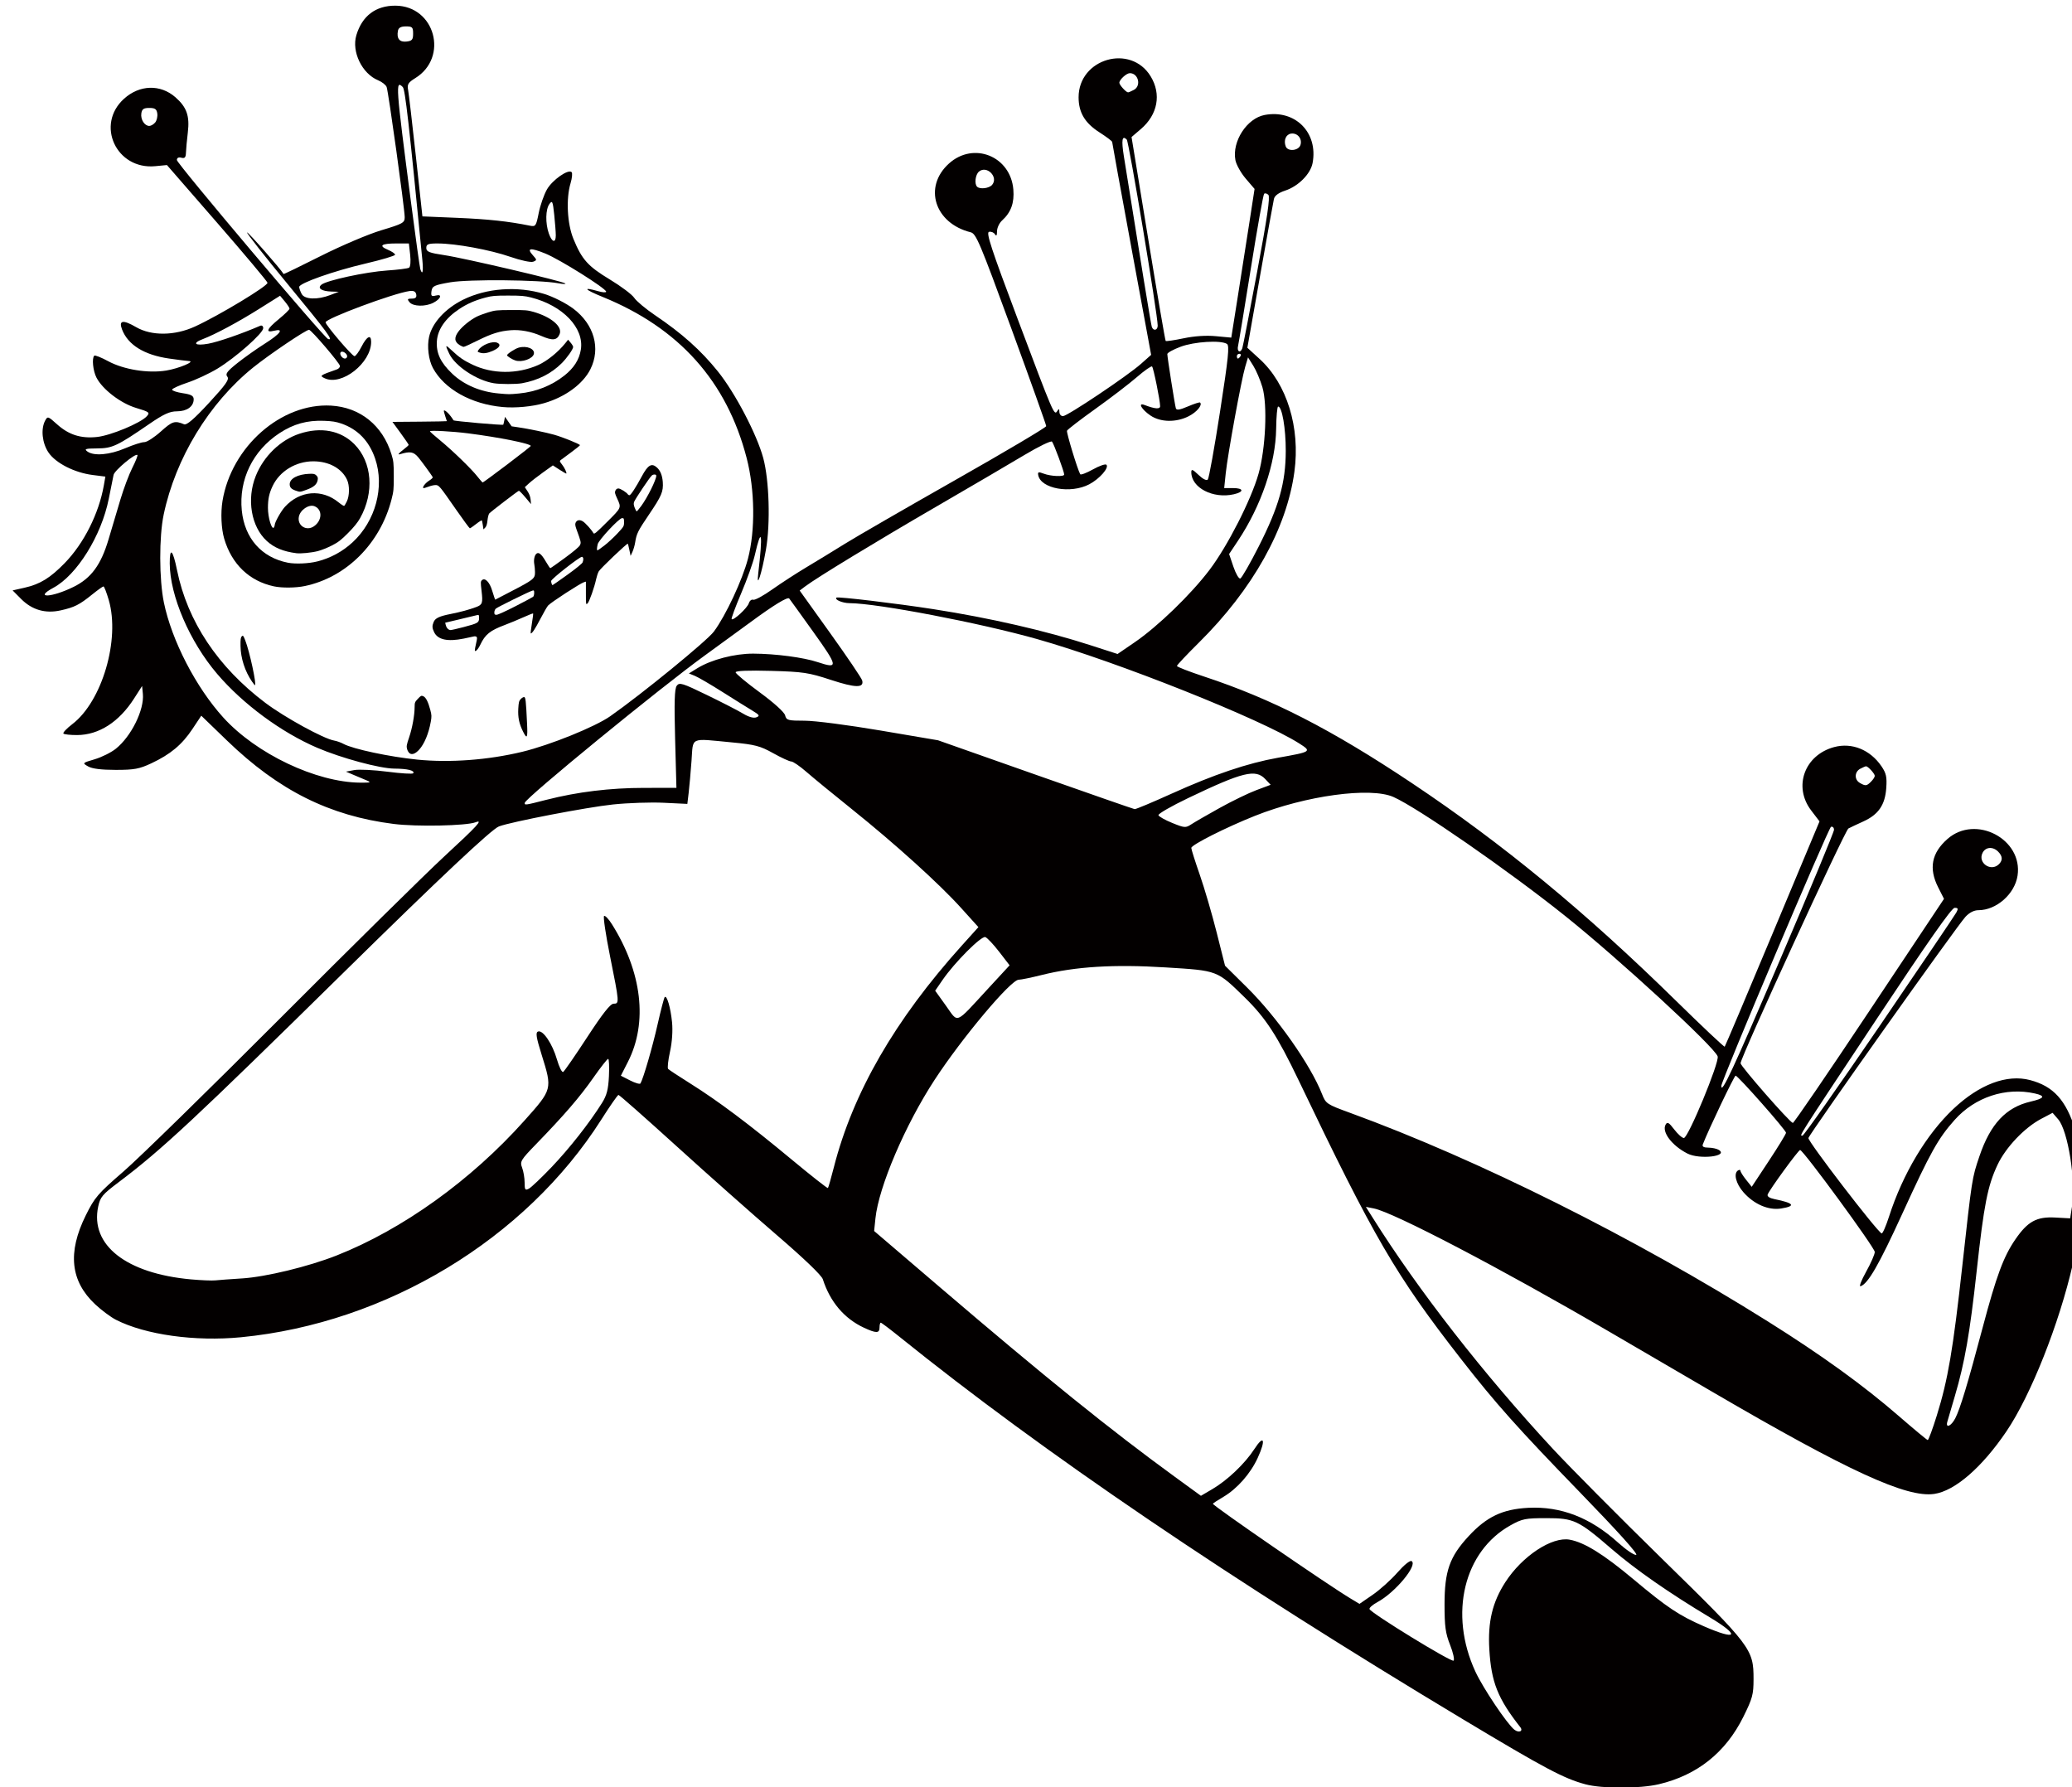 <?xml version="1.0" encoding="UTF-8" standalone="no"?>
<svg
   xmlns:dc="http://purl.org/dc/elements/1.1/"
   xmlns:cc="http://creativecommons.org/ns#"
   xmlns:rdf="http://www.w3.org/1999/02/22-rdf-syntax-ns#"
   xmlns:svg="http://www.w3.org/2000/svg"
   xmlns="http://www.w3.org/2000/svg"
   xmlns:sodipodi="http://sodipodi.sourceforge.net/DTD/sodipodi-0.dtd"
   xmlns:inkscape="http://www.inkscape.org/namespaces/inkscape"
   version="1.1"
   id="svg2"
   xml:space="preserve"
   width="1153.359"
   height="994.751"
   viewBox="0 0 1153.359 994.751"
   sodipodi:docname="Vengeance.svg"
   inkscape:version="1.0.1 (3bc2e813f5, 2020-09-07)"><defs
     id="defs6"><clipPath
       clipPathUnits="userSpaceOnUse"
       id="clipPath18"><path
         d="M 0,746.062 H 865.019 V 0 H 0 Z"
         id="path16" /></clipPath></defs><sodipodi:namedview
     pagecolor="#ffffff"
     bordercolor="#666666"
     borderopacity="1"
     objecttolerance="10"
     gridtolerance="10"
     guidetolerance="10"
     inkscape:pageopacity="0"
     inkscape:pageshadow="2"
     inkscape:window-width="1920"
     inkscape:window-height="1051"
     id="namedview4"
     showgrid="false"
     inkscape:zoom="0.74893139"
     inkscape:cx="534.28264"
     inkscape:cy="490.70325"
     inkscape:window-x="1699"
     inkscape:window-y="-9"
     inkscape:window-maximized="1"
     inkscape:current-layer="g10" /><g
     id="g10"
     inkscape:groupmode="layer"
     inkscape:label="voo-doo-doll-5403291"
     transform="matrix(1.333,0,0,-1.333,0,994.751)"><path
       style="fill:#030000;stroke:#fbffff;stroke-width:0;stroke-miterlimit:0"
       d="m 662.007,1.209 c -9.016,2.429 -16.933,6.631 -50.876,27.005 -97.347,58.432 -175.361,111.384 -235.576,159.896 -3.988,3.213 -7.48,5.841 -7.761,5.841 -0.281,0 -0.511,-0.901 -0.511,-2.003 0,-2.469 -1.361,-2.49 -6.509,-0.098 -8.221,3.82 -14.138,10.797 -17.179,20.258 -0.521,1.623 -7.902,8.7 -19.21,18.421 -10.1,8.683 -28.962,25.41 -41.918,37.172 -12.955,11.762 -23.844,21.373 -24.198,21.357 -0.354,-0.015 -3.568,-4.635 -7.143,-10.265 -31.704,-49.929 -89.81,-85.038 -150.474,-90.92 -19.228,-1.864 -39.904,1.02 -52.216,7.284 -2.144,1.091 -6.038,3.985 -8.655,6.433 -10.366,9.696 -11.646,21.66 -3.975,37.146 3.75,7.569 5.025,9.053 15.811,18.394 6.453,5.588 36.071,34.555 65.818,64.37 29.747,29.815 60.391,60.033 68.097,67.15 13.93,12.865 16.368,15.526 13.064,14.258 -3.871,-1.485 -24.58,-1.91 -34.188,-0.7 -26.818,3.376 -48.073,14.01 -69.629,34.835 l -10.73,10.366 -3.678,-5.541 c -4.354,-6.559 -9.206,-10.611 -17.187,-14.349 -5.01,-2.347 -7.13,-2.738 -14.857,-2.738 -6.011,0 -9.847,0.48 -11.516,1.44 -2.5,1.438 -2.495,1.443 2.769,3.004 2.9,0.86 6.856,2.833 8.791,4.384 6.452,5.171 11.927,16.268 11.291,22.888 l -0.319,3.324 -3.341,-5.225 c -6.282,-9.824 -14.705,-15.233 -23.781,-15.273 -2.8,-0.012 -5.376,0.264 -5.726,0.613 -0.349,0.349 1.312,2.122 3.692,3.939 12.439,9.498 20.031,35.318 15.235,51.815 -0.911,3.134 -1.906,5.699 -2.211,5.699 -0.305,0 -2.433,-1.518 -4.729,-3.373 -5.341,-4.315 -7.364,-5.337 -13.13,-6.629 -6.389,-1.432 -11.962,0.171 -16.52,4.75 l -3.565,3.582 5.1,1.157 c 6.361,1.443 10.609,4.055 16.621,10.218 8.023,8.225 14.301,20.686 16.376,32.499 l 0.641,3.649 -5.349,0.68 c -7.559,0.961 -15.388,4.947 -18.388,9.363 -2.662,3.918 -3.29,9.824 -1.415,13.326 1.023,1.912 1.225,1.852 4.876,-1.447 4.939,-4.463 9.975,-6.08 16.75,-5.381 5.683,0.587 18.244,5.808 20.82,8.654 1.403,1.551 1.048,1.829 -4.443,3.473 -6.448,1.931 -14.008,7.711 -16.572,12.668 -1.45,2.804 -1.983,8.1 -0.922,9.161 0.301,0.301 2.924,-0.741 5.831,-2.316 6.436,-3.486 16.635,-5.131 24.185,-3.903 5.277,0.859 12.444,3.865 9.495,3.982 -0.826,0.033 -4.564,0.503 -8.306,1.044 -10.385,1.502 -17.168,5.713 -19.617,12.179 -1.446,3.818 0.41,4.111 5.892,0.93 6.413,-3.722 16.096,-3.629 24.535,0.234 10,4.579 30.628,17.023 30.326,18.296 -0.156,0.656 -9.667,11.982 -21.137,25.17 l -20.854,23.977 -4.867,-0.468 c -16.28,-1.564 -25.043,17.325 -13.06,28.151 6.507,5.879 15.204,6.13 21.479,0.62 4.721,-4.145 6,-7.793 5.164,-14.731 -0.381,-3.164 -0.73,-6.933 -0.775,-8.374 -0.064,-2.039 -0.493,-2.513 -1.934,-2.136 -1.174,0.307 -1.852,-0.048 -1.852,-0.969 0,-1.477 61.363,-74.11 63.128,-74.722 2.414,-0.837 -0.193,2.71 -16.673,22.682 -9.688,11.741 -17.404,21.557 -17.148,21.813 0.335,0.335 13.975,-15.189 15.251,-17.356 0.075,-0.128 7.092,3.27 15.593,7.551 8.54,4.301 19.825,9.095 25.22,10.714 9.016,2.705 9.763,3.124 9.758,5.467 -0.008,3.492 -6.801,52.416 -7.547,54.361 -0.331,0.863 -1.931,2.12 -3.555,2.792 -6.733,2.789 -11.147,11.954 -9.08,18.853 2.416,8.064 8.137,12.368 16.356,12.305 16.466,-0.128 22.299,-21.567 8.233,-30.26 -2.913,-1.8 -3.423,-2.617 -3.001,-4.807 0.279,-1.451 1.742,-13.952 3.25,-27.78 l 2.743,-25.141 14.579,-0.61 c 12.853,-0.538 21.325,-1.45 30.212,-3.253 2.485,-0.504 2.671,-0.245 3.773,5.277 0.637,3.194 2.176,7.61 3.42,9.813 2.235,3.959 8.918,8.648 10.323,7.243 0.396,-0.396 0.198,-2.466 -0.441,-4.599 -1.95,-6.508 -1.414,-16.937 1.196,-23.281 3.555,-8.643 6.03,-11.398 15.238,-16.959 4.681,-2.828 9.248,-6.266 10.149,-7.641 0.901,-1.375 4.828,-4.653 8.728,-7.285 11.234,-7.582 19.09,-14.608 26.188,-23.42 7.201,-8.939 16.296,-26.306 18.968,-36.218 2.486,-9.22 3.021,-27.29 1.13,-38.141 -1.744,-10.007 -4.078,-17.197 -3.222,-9.928 1.984,16.855 1.387,19.939 -1.452,7.511 -0.692,-3.029 -3.246,-10.178 -5.675,-15.887 -2.429,-5.708 -4.224,-10.571 -3.989,-10.806 0.735,-0.735 6.55,4.652 7.186,6.658 0.333,1.049 1.149,1.699 1.814,1.444 0.665,-0.255 4.243,1.683 7.952,4.307 3.709,2.624 10.142,6.799 14.297,9.277 4.155,2.479 11.389,6.892 16.075,9.809 4.687,2.916 25.513,14.94 46.281,26.719 20.768,11.779 37.76,21.855 37.76,22.389 0,0.535 -6.534,18.825 -14.521,40.646 -13.205,36.078 -14.748,39.73 -17.024,40.297 -15.069,3.756 -19.876,18.947 -9.081,28.699 10.294,9.3 25.744,3.08 26.898,-10.83 0.463,-5.581 -0.988,-9.576 -4.695,-12.931 -1.158,-1.048 -2.112,-3.075 -2.121,-4.504 -0.011,-1.827 -0.27,-2.198 -0.871,-1.248 -0.471,0.743 -1.579,1.193 -2.462,1.001 -1.314,-0.285 0.849,-6.876 11.888,-36.218 15.103,-40.146 15.313,-40.635 16.588,-38.622 0.698,1.102 0.882,1.027 0.894,-0.365 0.008,-0.964 0.683,-1.752 1.498,-1.752 1.851,0 26.905,16.786 32.607,21.846 l 4.213,3.739 -8.136,44.148 c -4.475,24.281 -8.136,44.423 -8.136,44.759 0,0.336 -2.401,2.147 -5.336,4.025 -6.063,3.879 -8.684,8.293 -8.684,14.625 0,16.144 21.725,22.467 30.088,8.757 4.553,-7.463 2.97,-15.985 -4.09,-22.029 l -3.888,-3.328 6.934,-42.378 c 3.813,-23.308 7.108,-42.553 7.322,-42.766 0.214,-0.214 3.575,0.282 7.469,1.101 4.515,0.95 9.408,1.272 13.503,0.89 l 6.423,-0.6 2.601,16.403 c 1.43,9.021 3.617,22.992 4.86,31.045 l 2.259,14.642 -3.678,4.297 c -2.023,2.364 -3.969,5.845 -4.324,7.736 -1.464,7.801 4.795,17.457 12.217,18.85 12.723,2.387 22.408,-7.324 20.017,-20.069 -0.857,-4.566 -5.952,-9.697 -11.424,-11.503 -2.777,-0.916 -4.388,-2.105 -4.716,-3.477 -0.274,-1.147 -2.883,-15.602 -5.798,-32.123 l -5.3,-30.038 5.153,-4.709 c 11.379,-10.4 16.989,-28.608 14.49,-47.032 -3.227,-23.794 -17.389,-49.117 -39.954,-71.44 -5.008,-4.954 -9.106,-9.311 -9.106,-9.681 0,-0.37 5.07,-2.345 11.266,-4.388 28.443,-9.378 53.304,-22.124 86.874,-44.539 38.023,-25.389 72.469,-53.784 110.408,-91.015 10.891,-10.688 19.982,-19.25 20.201,-19.027 0.22,0.223 9.218,21.481 19.995,47.24 l 19.596,46.836 -3.484,4.564 c -7.577,9.926 -2.791,23.123 9.595,26.459 7.418,1.997 15.07,-1.117 19.783,-8.052 1.956,-2.878 2.298,-4.446 1.976,-9.055 -0.492,-7.047 -3.253,-11.072 -9.559,-13.939 -2.612,-1.188 -5.421,-2.512 -6.241,-2.942 -1.464,-0.768 -44.97,-95.457 -45.04,-98.027 -0.033,-1.212 20.304,-24.455 21.822,-24.941 0.371,-0.119 14.727,20.888 31.901,46.682 l 31.226,46.898 -2.435,4.81 c -4.005,7.911 -2.76,14.359 3.903,20.21 11.739,10.307 31.54,-0.062 29.252,-15.319 -1.148,-7.655 -8.827,-14.44 -16.344,-14.44 -1.821,0 -3.771,-0.993 -5.403,-2.754 -3.605,-3.887 -65.135,-90.557 -65.584,-92.382 -0.327,-1.327 28.708,-39.148 30.572,-39.823 0.405,-0.147 1.789,3.005 3.077,7.003 5.761,17.886 15.598,34.344 26.903,45.008 10.85,10.235 22.351,14.551 31.999,12.009 9.774,-2.576 15.013,-8.366 18.931,-20.923 2.451,-7.856 2.551,-9.078 2.125,-26.037 -0.369,-14.693 -0.924,-19.889 -3.187,-29.812 -5.706,-25.019 -17.573,-54.918 -27.762,-69.944 -10.207,-15.052 -21.457,-24.804 -30.094,-26.086 -11.539,-1.713 -35.99,9.523 -92.454,42.484 -11.016,6.43 -30.844,18.001 -44.063,25.712 -44.434,25.92 -89.235,49.353 -97.493,50.993 l -3.36,0.667 2.767,-4.402 c 19.185,-30.526 46.289,-65.308 75.225,-96.533 7.146,-7.711 27.728,-28.441 45.738,-46.066 37.248,-36.451 38.154,-37.643 38.154,-50.167 0,-6.426 -0.444,-8.074 -4.246,-15.746 -7.39,-14.914 -19.268,-24.392 -35.308,-28.172 -7.984,-1.882 -23.734,-1.891 -30.688,-0.018 z m -27.157,23.841 c -9.422,11.99 -12.119,18.768 -12.931,32.495 -0.678,11.465 1.286,19.697 6.694,28.065 7.053,10.912 19.477,19.103 26.89,17.728 6.178,-1.146 14.124,-6.087 26.654,-16.575 14.097,-11.799 18.957,-15.04 29.366,-19.585 13.955,-6.093 15.367,-4.002 2.504,3.708 -17.002,10.191 -31.054,19.971 -40.883,28.454 -14.082,12.154 -15.846,12.988 -27.464,12.992 -8.65,0.003 -9.994,-0.264 -14.809,-2.931 -19.61,-10.864 -25.93,-37.043 -14.766,-61.157 3.21,-6.933 13.257,-21.894 16.287,-24.253 1.872,-1.457 3.788,-0.633 2.458,1.059 z m -29.321,34.367 c -1.919,4.859 -2.311,7.72 -2.311,16.867 0,13.95 2.115,19.94 10.074,28.537 7.505,8.106 14.139,11.261 24.861,11.824 13.599,0.714 25.985,-4.079 37.521,-14.518 3.321,-3.006 6.728,-5.318 7.57,-5.139 0.977,0.208 -7.446,9.581 -23.273,25.898 -26.224,27.037 -35.45,37.38 -49.987,56.044 -27.149,34.855 -36.109,50.24 -67.716,116.278 -8.805,18.397 -13.78,26.047 -22.417,34.474 -11.774,11.488 -11.157,11.253 -33.138,12.619 -21.558,1.34 -37.632,0.354 -51.708,-3.171 -4.338,-1.087 -8.668,-1.976 -9.621,-1.976 -3.272,0 -23.638,-24.247 -35.095,-41.784 -12.31,-18.842 -23.362,-44.717 -24.72,-57.878 l -0.543,-5.26 27.417,-23.439 c 44.25,-37.829 71.312,-59.663 98.274,-79.29 l 10.771,-7.841 4.737,2.776 c 6.342,3.717 13.653,10.681 17.578,16.745 4.023,6.215 4.886,3.937 1.396,-3.685 -3.015,-6.586 -8.598,-12.918 -14.375,-16.304 -2.387,-1.399 -4.34,-2.683 -4.34,-2.854 0,-0.838 47.759,-33.709 57.397,-39.505 l 3.82,-2.297 5.504,3.791 c 3.027,2.085 7.669,6.259 10.316,9.277 2.817,3.211 5.282,5.196 5.944,4.787 2.67,-1.65 -6.893,-13.146 -14.219,-17.091 -2.025,-1.091 -3.539,-2.411 -3.365,-2.934 0.553,-1.658 34.205,-22.307 35.103,-21.539 0.472,0.404 -0.182,3.367 -1.453,6.586 z m 203.24,95.73 c 4.679,15.028 6.771,27.305 10.681,62.686 4.038,36.539 4.026,36.462 7.13,45.616 4.578,13.501 11.088,20.446 21.396,22.826 5.799,1.339 6.323,2.355 1.745,3.388 -12.114,2.733 -25.02,-1.526 -33.505,-11.057 -6.907,-7.759 -10.09,-13.462 -21.825,-39.114 -9.807,-21.436 -14.322,-29.284 -17.45,-30.327 -0.721,-0.24 0.32,2.478 2.312,6.041 1.992,3.563 3.623,7.289 3.623,8.281 0,1.78 -29.875,42.568 -31.178,42.568 -0.723,0 -12.74,-16.484 -13.543,-18.578 -0.304,-0.791 0.754,-1.51 2.842,-1.931 8.197,-1.653 9.084,-2.909 2.766,-3.919 -5.266,-0.842 -11.32,1.766 -15.714,6.771 -3.187,3.63 -4.243,7.915 -2.253,9.145 0.551,0.34 1.004,0.254 1.006,-0.191 0,-0.446 1.06,-2.129 2.35,-3.741 l 2.345,-2.931 7.163,10.846 c 3.94,5.965 7.163,11.241 7.163,11.724 0,1.102 -20.083,23.849 -21.056,23.849 -0.564,0 -11.371,-22.648 -13.688,-28.685 -0.363,-0.946 0.347,-1.362 2.34,-1.373 1.574,-0.008 3.524,-0.435 4.334,-0.947 4.225,-2.672 -8,-4.105 -13.074,-1.532 -6.517,3.305 -10.849,9.041 -9.137,12.1 0.712,1.272 1.355,0.91 3.593,-2.025 1.5,-1.966 3.31,-3.574 4.024,-3.574 1.809,0 14.9,31.6 14.115,34.073 -1.223,3.855 -41.197,40.666 -63.682,58.644 -23.885,19.097 -61.541,45.183 -71.734,49.691 -9.6,4.247 -36.602,0.563 -57.823,-7.888 -12.078,-4.81 -26.566,-12.117 -26.566,-13.399 0,-0.568 1.596,-5.618 3.547,-11.223 1.951,-5.604 5.12,-16.436 7.042,-24.071 l 3.496,-13.881 9.283,-9.185 c 12.419,-12.289 26.41,-32.186 31.22,-44.402 1.596,-4.054 1.932,-4.278 11.832,-7.892 53.27,-19.444 118.511,-52.02 174.337,-87.05 22.513,-14.127 39.88,-26.675 54.664,-39.5 6.334,-5.494 11.779,-10.014 12.1,-10.044 0.321,-0.03 2.022,4.565 3.779,10.21 z m 7.719,-1.127 c 2.044,3.953 5.213,14.45 11.451,37.93 5.744,21.622 8.696,29.577 13.651,36.791 5.149,7.496 8.882,9.541 16.646,9.115 l 6.23,-0.342 0.788,5.007 c 1.663,10.561 -1.69,31.616 -5.788,36.353 l -2.339,2.703 -4.748,-2.504 c -6.996,-3.689 -14.801,-11.91 -18.247,-19.221 -4.128,-8.756 -5.674,-16.638 -8.705,-44.369 -2.829,-25.884 -4.97,-38.148 -9.104,-52.168 -1.447,-4.906 -2.857,-9.708 -3.134,-10.672 -0.85,-2.957 1.583,-1.942 3.3,1.376 z m -715.398,58.412 c 9.924,0.627 27.724,4.944 39.421,9.56 27.646,10.911 56.212,31.42 78.483,56.346 11.708,13.105 11.695,13.055 7.198,27.463 -2.294,7.348 -2.599,9.307 -1.512,9.724 2.026,0.777 5.997,-5.095 7.898,-11.679 0.916,-3.174 2.086,-5.511 2.6,-5.194 0.514,0.318 5.034,6.858 10.044,14.534 6.416,9.829 9.671,13.956 11.008,13.956 2.457,0 2.431,0.354 -1.484,19.826 -1.805,8.977 -2.925,16.541 -2.489,16.811 0.436,0.269 1.874,-1.223 3.195,-3.317 12.669,-20.069 15.142,-41.171 6.753,-57.618 l -2.944,-5.771 3.885,-1.982 c 2.137,-1.09 4.075,-1.648 4.307,-1.239 1.251,2.209 4.998,15.13 7.147,24.646 1.352,5.986 2.693,11.118 2.979,11.405 0.901,0.901 2.436,-4.344 3.051,-10.429 0.363,-3.594 0.036,-8.363 -0.846,-12.361 -0.791,-3.58 -1.142,-6.822 -0.781,-7.204 0.361,-0.382 4.526,-3.122 9.256,-6.089 11.634,-7.298 24.544,-16.979 42.277,-31.703 8.154,-6.771 14.988,-12.147 15.187,-11.947 0.199,0.199 1.307,4.065 2.462,8.59 7.97,31.226 25.501,61.623 53.424,92.632 l 6.958,7.727 -7.206,7.981 c -9.147,10.13 -27.596,26.818 -45.593,41.241 -7.711,6.18 -16.265,13.195 -19.01,15.591 -2.744,2.395 -5.6,4.355 -6.347,4.355 -0.746,0 -4.143,1.558 -7.549,3.463 -5.42,3.031 -7.564,3.593 -17.187,4.506 -17.892,1.697 -16.159,2.488 -16.911,-7.718 -0.355,-4.819 -0.891,-10.833 -1.192,-13.363 l -0.547,-4.601 -9.852,0.474 c -5.419,0.261 -14.962,-0.06 -21.208,-0.714 -10.819,-1.132 -42.558,-7.242 -47.619,-9.165 -3.071,-1.167 -24.677,-21.485 -64.355,-60.517 -62.746,-61.724 -76.493,-74.539 -94.506,-88.096 -6.73,-5.065 -7.634,-6.146 -8.486,-10.14 -3.425,-16.058 11.726,-27.938 38.753,-30.386 4.199,-0.38 8.761,-0.568 10.138,-0.418 1.377,0.15 6.418,0.52 11.202,0.823 z m 129.228,46.458 c 7.429,7.776 15.806,18.432 21.053,26.783 2.005,3.19 2.649,5.683 2.913,11.268 0.186,3.945 0.038,7.171 -0.329,7.17 -0.367,-7.5e-4 -3.151,-3.547 -6.187,-7.879 -5.709,-8.147 -12.1,-15.56 -23.92,-27.742 -6.428,-6.625 -6.801,-7.254 -5.822,-9.829 0.575,-1.513 1.046,-4.315 1.046,-6.226 0,-3.034 0.228,-3.353 1.8,-2.512 0.99,0.53 5.241,4.565 9.446,8.966 z m 554.482,58.785 c 17.105,25.086 31.572,46.491 32.148,47.568 0.858,1.604 0.725,1.952 -0.741,1.93 -1.236,-0.018 -11.258,-14.314 -32.469,-46.316 -34.011,-51.313 -32.408,-48.793 -31.033,-48.793 0.546,0 14.989,20.525 32.094,45.611 z m -41.654,27.419 c 12.488,29.151 22.705,53.749 22.705,54.661 0,0.913 -0.563,1.473 -1.252,1.245 -1.052,-0.348 -45.764,-105.93 -45.802,-108.157 -0.066,-3.834 4.759,6.52 24.349,52.251 z m -330.569,-11.686 9.016,9.771 -4.33,5.612 c -2.381,3.087 -4.988,5.865 -5.792,6.173 -1.645,0.631 -12.821,-10.56 -17.863,-17.89 l -3.093,-4.495 4.51,-6.285 c 5.289,-7.371 3.527,-8.086 17.552,7.114 z m 422.172,52.017 c 1.632,1.632 1.51,3.354 -0.372,5.236 -2.17,2.17 -5.153,1.971 -6.438,-0.429 -2.252,-4.209 3.41,-8.206 6.81,-4.807 z M 509.327,408.891 c 5.145,2.859 12.037,6.202 15.316,7.429 l 5.962,2.23 -2.222,2.365 c -4.07,4.333 -9.384,3.03 -32.19,-7.889 -7.036,-3.369 -12.636,-6.594 -12.445,-7.166 0.191,-0.573 2.793,-2.035 5.782,-3.249 5.115,-2.078 5.583,-2.111 7.939,-0.563 1.377,0.905 6.713,3.985 11.857,6.844 z m -19.986,5.999 c 17.511,7.934 31.657,12.707 44.338,14.96 14.048,2.496 14.177,2.583 8.835,5.983 -16.044,10.211 -75.905,34.054 -109.203,43.497 -23.839,6.761 -66.779,14.996 -78.545,15.064 -2.969,0.017 -6.392,1.468 -5.479,2.322 0.528,0.494 25.095,-2.435 40.497,-4.829 23.595,-3.666 46.869,-9.012 65.594,-15.065 l 11.298,-3.653 7.095,4.848 c 9.711,6.635 23.51,19.982 31.335,30.309 7.529,9.936 17.383,29.275 20.448,40.132 2.963,10.493 3.775,28.75 1.606,36.102 -0.886,3.002 -2.6,7.035 -3.81,8.963 l -2.2,3.505 -1.2,-4.04 c -1.589,-5.348 -7.283,-36.527 -8.102,-44.359 l -0.646,-6.179 h 3.648 c 4.527,0 4.768,-1.587 0.393,-2.589 -8.695,-1.991 -17.775,2.719 -17.775,9.22 0,1.422 0.571,1.208 3.011,-1.129 1.829,-1.752 3.352,-2.514 3.88,-1.94 0.478,0.52 2.777,13.281 5.109,28.358 3.498,22.621 4.002,27.564 2.88,28.275 -2.582,1.636 -13.618,0.961 -19.348,-1.183 -3.05,-1.141 -5.545,-2.513 -5.545,-3.05 0,-1.34 3.113,-21.12 3.564,-22.646 0.268,-0.907 1.603,-0.702 5.051,0.776 2.578,1.105 4.859,1.837 5.069,1.626 1.071,-1.071 -1.349,-3.981 -4.755,-5.719 -5.236,-2.671 -11.767,-2.551 -15.964,0.293 -3.695,2.503 -5.422,5.524 -2.522,4.411 4.375,-1.679 6.553,-1.85 6.552,-0.514 -0.002,2.352 -2.767,15.979 -3.363,16.575 -0.313,0.313 -3.181,-1.694 -6.374,-4.46 -3.193,-2.766 -10.983,-8.728 -17.311,-13.25 -6.328,-4.522 -11.656,-8.625 -11.839,-9.12 -0.288,-0.777 4.382,-16.14 5.519,-18.152 0.226,-0.399 2.607,0.5 5.293,2 2.686,1.499 5.227,2.382 5.647,1.962 1.231,-1.231 -2.889,-5.928 -7.17,-8.174 -7.76,-4.071 -20.186,-1.856 -21.298,3.796 -0.273,1.391 0.091,1.492 2.318,0.645 2.955,-1.123 8.521,-1.356 8.521,-0.357 0,1.189 -4.319,12.858 -5.084,13.737 -0.415,0.476 -5.637,-2.059 -11.605,-5.634 -5.968,-3.575 -22.342,-13.166 -36.387,-21.312 -24.96,-14.477 -50.2,-29.825 -54.986,-33.435 l -2.395,-1.806 12.824,-17.899 c 7.053,-9.844 13.03,-18.686 13.282,-19.649 0.835,-3.195 -2.81,-3.121 -13.139,0.267 -9.237,3.03 -11.511,3.371 -24.935,3.742 -9.453,0.261 -14.771,0.048 -14.771,-0.593 0,-0.551 4.514,-4.31 10.031,-8.354 5.951,-4.361 10.272,-8.269 10.624,-9.605 0.548,-2.086 1.155,-2.253 8.157,-2.253 4.252,0 18.106,-1.79 31.638,-4.088 l 24.073,-4.088 40.607,-14.31 c 22.334,-7.871 41.005,-14.368 41.49,-14.438 0.486,-0.07 7.471,2.857 15.522,6.505 z m -261.141,-2.598 c 12.966,3.31 26.565,4.966 40.844,4.972 l 13.419,0.006 -0.548,20.478 c -0.409,15.285 -0.238,20.903 0.675,22.151 1.11,1.518 2.283,1.158 12.665,-3.882 6.293,-3.055 13.09,-6.553 15.104,-7.774 2.29,-1.387 4.344,-1.956 5.484,-1.519 1.564,0.6 1.328,0.997 -1.659,2.793 -1.915,1.151 -7.537,4.66 -12.494,7.797 -4.957,3.137 -10.139,6.161 -11.516,6.72 l -2.504,1.017 3.505,2.163 c 5.818,3.591 15.579,6.138 23.389,6.105 9.324,-0.04 20.967,-1.577 26.92,-3.553 8.698,-2.888 8.561,-1.951 -1.845,12.597 -5.318,7.436 -9.854,13.725 -10.079,13.976 -0.695,0.776 -6.435,-2.725 -15.987,-9.751 -5.031,-3.701 -13.593,-9.941 -19.027,-13.868 -18.648,-13.476 -75.288,-59.818 -75.42,-61.708 -0.073,-1.035 0.097,-1.011 9.074,1.281 z m 553.103,7.553 c 0.866,0.866 1.574,1.96 1.574,2.432 0,0.914 -2.811,4.006 -3.642,4.006 -0.272,0 -1.367,-0.467 -2.432,-1.037 -2.414,-1.292 -2.515,-4.535 -0.185,-5.893 2.375,-1.383 2.861,-1.332 4.685,0.492 z m -628.324,0.599 c -1.377,0.57 -3.855,1.614 -5.508,2.32 l -3.004,1.284 3.505,0.654 c 1.928,0.36 8.153,0.051 13.834,-0.687 5.681,-0.737 10.523,-1.027 10.76,-0.644 0.708,1.145 -2.399,1.907 -7.901,1.937 -6.037,0.034 -22.169,4.393 -32.214,8.705 -15.039,6.456 -31.006,18.244 -41.748,30.822 -11.532,13.503 -19.765,32.671 -19.822,46.149 -0.03,7.033 1.295,5.807 3.044,-2.814 4.333,-21.367 17.065,-40.491 36.896,-55.417 8.06,-6.067 24.401,-15.02 28.722,-15.737 1.057,-0.175 2.823,-0.807 3.924,-1.403 3.947,-2.137 19.238,-5.39 30.794,-6.552 13.573,-1.364 29.555,-0.174 43.812,3.263 11.533,2.78 30.393,10.403 36.741,14.85 13.201,9.25 40.425,31.489 43.303,35.374 4.956,6.691 11.888,21.506 14.203,30.356 3.126,11.948 2.915,28.776 -0.525,42.06 -8.306,32.071 -28.193,54.315 -60.174,67.311 -7.687,3.124 -8.568,4.314 -1.746,2.358 1.786,-0.512 3.248,-0.597 3.248,-0.188 0,1.333 -19.373,13.49 -25.377,15.924 -6.363,2.581 -7.997,2.342 -5.191,-0.758 1.693,-1.871 1.697,-2.027 0.07,-2.652 -0.951,-0.365 -5.206,0.547 -9.457,2.027 -8.425,2.933 -22.873,5.595 -30.396,5.601 -3.988,0.003 -4.757,-0.3 -4.757,-1.877 0,-1.575 1.231,-2.064 7.575,-3.008 8.282,-1.232 49.66,-10.927 50.493,-11.831 0.284,-0.308 -1.061,-0.263 -2.989,0.101 -7.692,1.451 -37.51,1.717 -45.064,0.401 -6.711,-1.169 -7.547,-1.563 -7.849,-3.701 -0.285,-2.016 4.5e-4,-2.304 1.81,-1.831 2.879,0.753 2.131,-1.398 -1.05,-3.021 -3.33,-1.699 -8.43,-1.578 -9.935,0.236 -1.044,1.258 -0.889,1.502 0.952,1.502 1.559,0 2.098,0.51 1.85,1.752 -0.244,1.229 -1.089,1.648 -2.827,1.402 -6.79,-0.961 -35.025,-11.482 -35.025,-13.051 0,-1.139 11.1,-14.138 12.073,-14.138 0.498,0 1.825,1.803 2.949,4.006 2.213,4.337 4.006,5.219 4.006,1.971 0,-8.821 -12.295,-18.496 -19.343,-15.222 -2.321,1.078 -2.161,1.196 5.073,3.736 0.688,0.242 1.252,0.872 1.252,1.401 0,1.09 -11.984,15.124 -12.915,15.124 -1.317,-3e-4 -16.637,-10.339 -23.37,-15.772 -18.376,-14.826 -32.379,-37.848 -37.327,-61.368 -1.954,-9.29 -1.912,-27.08 0.087,-36.759 3.278,-15.872 13.358,-35.374 24.81,-48.004 13.739,-15.151 38.814,-27.068 57.226,-27.196 4.379,-0.03 4.693,0.095 2.504,1.001 z M 30.762,501.21 c 7.316,3.621 11.389,9.155 14.55,19.768 1.384,4.649 3.624,12.17 4.977,16.714 1.353,4.544 3.591,10.493 4.973,13.22 1.382,2.727 2.337,5.133 2.123,5.347 -0.847,0.847 -9.564,-6.424 -9.954,-8.302 -0.229,-1.102 -1.135,-5.608 -2.013,-10.014 -3.066,-15.386 -13.313,-31.838 -23.117,-37.119 -8.378,-4.512 -0.731,-4.163 8.461,0.386 z m 494.827,16.791 c 8.454,16.652 11.288,26.654 11.325,39.97 0.025,9.352 -1.55,18.527 -3.181,18.526 -0.392,-1.3e-4 -0.765,-4.169 -0.83,-9.263 -0.183,-14.44 -6.259,-32.252 -15.97,-46.816 l -3.672,-5.508 1.789,-5.284 c 0.984,-2.906 2.276,-5.13 2.87,-4.943 0.594,0.188 4.045,6.181 7.669,13.318 z M 52.335,559.096 c 3.305,1.419 6.869,2.557 7.92,2.53 1.051,-0.027 4.176,1.987 6.944,4.475 4.773,4.291 5.789,4.603 9.7,2.977 1.069,-0.444 4.198,2.252 10.362,8.929 7.094,7.684 8.602,9.841 7.669,10.965 -0.935,1.126 -0.122,2.228 4.158,5.641 2.926,2.332 8.136,6.021 11.579,8.196 6.488,4.1 8.125,6.42 3.755,5.323 -3.73,-0.936 -3.045,0.727 2.003,4.864 2.479,2.031 4.491,4 4.473,4.377 -0.018,0.376 -0.914,1.742 -1.991,3.034 l -1.958,2.35 -8.774,-5.513 c -8.776,-5.514 -18.363,-10.651 -23.545,-12.614 -4.592,-1.74 -3.154,-2.895 2.356,-1.894 4.128,0.75 13.815,4.095 21.679,7.485 0.694,0.299 1.252,-0.15 1.252,-1.007 0,-2.095 -11.58,-12.327 -19.122,-16.896 -3.366,-2.039 -9.003,-4.667 -12.527,-5.84 -3.523,-1.172 -6.406,-2.494 -6.406,-2.938 0,-0.443 2.028,-1.11 4.506,-1.482 3.491,-0.523 4.506,-1.097 4.506,-2.546 0,-2.994 -2.822,-5.017 -6.998,-5.017 -3.005,0 -5.53,-1.154 -11.504,-5.257 -13.463,-9.248 -15.481,-10.194 -21.821,-10.231 -4.867,-0.028 -5.505,-0.23 -4.065,-1.285 2.719,-1.992 9.341,-1.418 15.846,1.375 z m 92.632,38.372 c 0,1.182 -1.953,2.445 -2.67,1.728 -0.717,-0.717 0.547,-2.67 1.728,-2.67 0.518,0 0.942,0.424 0.942,0.942 z m 373.032,0.059 c 0.34,0.551 0.142,1.001 -0.442,1.001 -0.583,0 -1.061,-0.451 -1.061,-1.001 0,-0.551 0.199,-1.001 0.442,-1.001 0.243,0 0.72,0.451 1.061,1.001 z m 0.76,3.255 c 0.26,0.688 3.065,15.146 6.233,32.128 4.192,22.469 5.46,31.177 4.658,31.979 -0.606,0.606 -1.404,0.801 -1.773,0.432 -0.369,-0.369 -2.848,-14.309 -5.51,-30.977 -2.662,-16.669 -5.08,-31.321 -5.374,-32.56 -0.556,-2.346 0.937,-3.193 1.766,-1.001 z m -35.32,9.514 c -0.029,4.742 -12.013,76.766 -12.924,77.677 -1.941,1.941 -2.297,-0.139 -1.2,-7.011 6.967,-43.628 11.307,-70.141 11.65,-71.167 0.629,-1.881 2.486,-1.505 2.473,0.501 z m -345.481,12.768 3.505,1.35 -3.004,0.091 c -4.182,0.127 -6.036,1.38 -4.243,2.868 2.167,1.799 18.517,5.332 27.436,5.929 4.494,0.301 8.62,0.825 9.168,1.163 0.564,0.348 0.764,2.683 0.461,5.372 l -0.536,4.756 h -5.211 c -6.332,0 -7.599,-0.94 -3.558,-2.639 1.662,-0.699 3.018,-1.63 3.014,-2.07 -0.004,-0.44 -5.524,-2.089 -12.267,-3.665 -13.344,-3.119 -27.782,-8.207 -27.782,-9.791 0,-0.547 0.466,-1.866 1.037,-2.931 1.239,-2.316 6.593,-2.51 11.982,-0.435 z m 38.397,14.771 c -5.578,57.045 -7.165,71.064 -8.159,72.058 -3.106,3.106 -2.952,0.931 3.385,-47.774 1.935,-14.871 3.709,-27.602 3.943,-28.29 0.941,-2.771 1.317,-0.963 0.831,4.006 z m 55.737,10.118 c 0,1.296 -0.296,5.192 -0.659,8.657 -0.584,5.592 -0.81,6.094 -2.003,4.462 -1.628,-2.226 -1.743,-8.025 -0.245,-12.322 1.294,-3.711 2.906,-4.154 2.906,-0.797 z m 182.22,21.129 c 2.717,3.274 -2.242,8.233 -5.516,5.516 -1.493,-1.239 -1.977,-5.112 -0.786,-6.302 1.19,-1.19 5.063,-0.707 6.302,0.786 z m 128.738,16.62 c 0.834,2.627 -1.24,5.142 -3.923,4.757 -2.146,-0.308 -3.189,-2.831 -2.217,-5.364 0.862,-2.246 5.376,-1.799 6.14,0.607 z m -478.242,9.41 c 0.661,0.796 1.054,2.486 0.874,3.755 -0.259,1.824 -0.957,2.308 -3.332,2.308 -2.375,0 -3.073,-0.484 -3.332,-2.308 -0.359,-2.529 1.353,-5.202 3.332,-5.202 0.691,0 1.797,0.651 2.458,1.447 z m 408.694,13.61 c 3.156,1.689 1.87,6.975 -1.697,6.975 -1.406,0 -4.378,-2.72 -4.378,-4.006 0,-0.914 2.811,-4.006 3.642,-4.006 0.272,0 1.367,0.467 2.432,1.037 z m -300.995,23.498 c 0,2.667 -0.335,3.004 -2.991,3.004 -2.089,0 -3.096,-0.546 -3.339,-1.811 -0.626,-3.248 0.642,-4.852 3.57,-4.515 2.328,0.268 2.76,0.787 2.76,3.322 z"
       id="path995" /><path
       style="fill:#030000;stroke:#fbffff;stroke-width:0;stroke-miterlimit:0"
       d="m 268.839,292.179 c -0.184,-1.27 -0.431,-2.474 -0.548,-2.677 -0.117,-0.203 -1.572,0.7 -3.234,2.006 -1.662,1.306 -3.215,2.375 -3.451,2.375 -0.236,0 -3.642,-4.62 -7.569,-10.268 -9.463,-13.609 -9.63,-13.808 -11.622,-13.808 -0.884,0 -2.706,0.433 -4.047,0.961 -1.342,0.529 -2.554,0.847 -2.693,0.707 -0.584,-0.584 1.241,-2.886 3.316,-4.181 1.283,-0.8 2.102,-1.616 1.928,-1.919 -0.851,-1.48 -6.234,-8.858 -8.002,-10.968 -2.656,-3.17 -4.543,-3.499 -10.202,-1.784 -1.541,0.467 -0.797,-0.514 2.006,-2.646 1.537,-1.168 2.802,-2.31 2.813,-2.537 0.011,-0.227 -2.017,-3.201 -4.506,-6.609 l -4.525,-6.196 15.147,-0.125 c 8.331,-0.069 15.147,-0.195 15.147,-0.28 0,-0.086 -0.425,-1.392 -0.945,-2.903 -0.52,-1.511 -0.835,-2.858 -0.7,-2.993 0.608,-0.608 3.558,2.387 5.342,5.423 0.277,0.472 27.319,2.845 27.709,2.432 0.071,-0.075 0.316,-1.089 0.544,-2.253 l 0.414,-2.116 1.843,2.637 1.843,2.637 3.809,0.568 c 5.867,0.875 15.155,2.799 19.859,4.114 4.649,1.3 14.398,5.241 14.398,5.82 0,0.2 -2.273,2.039 -5.051,4.086 -2.778,2.048 -5.367,3.962 -5.752,4.253 -0.6,0.453 -0.482,0.807 0.815,2.444 1.411,1.782 2.767,4.654 2.372,5.026 -0.095,0.089 -1.819,-0.898 -3.83,-2.195 l -3.658,-2.357 -5.503,3.941 c -3.027,2.167 -6.537,4.897 -7.8,6.065 l -2.297,2.124 1.498,2.267 c 1.033,1.563 1.569,3.029 1.728,4.721 l 0.231,2.454 -3.163,-3.777 c -1.74,-2.077 -3.372,-3.72 -3.628,-3.652 -0.683,0.184 -15.708,11.699 -16.483,12.632 -0.363,0.437 -0.803,2.176 -0.978,3.864 -0.223,2.152 -0.605,3.355 -1.279,4.03 l -0.961,0.961 z m 13.496,-33.776 c 7.258,-5.493 13.197,-10.158 13.197,-10.366 0,-1.28 -17.53,-4.805 -34.934,-7.025 -8.801,-1.122 -21.257,-1.789 -21.218,-1.136 0.014,0.234 2.492,2.444 5.507,4.911 6.941,5.679 17.525,15.926 20.904,20.241 1.428,1.823 2.765,3.325 2.971,3.339 0.206,0.013 6.314,-4.47 13.572,-9.964 z"
       id="path997"
       transform="matrix(0.75,0,0,-0.75,0,746.063)" /><path
       style="fill:#030000;stroke:#fbffff;stroke-width:0;stroke-miterlimit:0"
       d="m 152.493,326.195 c -13.677,-2.936 -23.461,-12.314 -27.656,-26.511 -1.639,-5.547 -2.04,-14.398 -0.952,-21.019 4.97,-30.25 32.752,-54.661 60.424,-53.091 16.18,0.918 28.729,11.022 33.648,27.093 1.163,3.801 1.274,4.846 1.295,12.183 0.02,7.291 -0.098,8.49 -1.294,13.107 -6.335,24.473 -25.162,43.236 -48.234,48.069 -5.05,1.058 -12.737,1.133 -17.231,0.169 z m 24.24,-13.882 c 7.385,-1.889 14.044,-5.512 19.618,-10.673 12.767,-11.822 17.877,-30.819 12.524,-46.558 -3.343,-9.83 -9.746,-16.437 -18.956,-19.563 -2.89,-0.981 -4.885,-1.296 -9.368,-1.478 -9.502,-0.386 -17.165,1.733 -25.033,6.923 -14.78,9.751 -22.601,25.85 -20.891,43.006 1.539,15.44 11.011,26.171 25.656,29.065 4.188,0.827 11.677,0.499 16.451,-0.722 z"
       id="path999"
       transform="matrix(0.75,0,0,-0.75,0,746.063)" /><path
       style="fill:#030000;stroke:#fbffff;stroke-width:0;stroke-miterlimit:0"
       d="m 165.003,307.75 c -7.246,-0.934 -12.335,-3.041 -16.471,-6.821 -8.689,-7.942 -11.294,-23.256 -6.147,-36.145 4.396,-11.008 13.692,-20.026 24.25,-23.525 12.02,-3.983 23.087,-1.881 30.713,5.834 9.856,9.972 11.149,26.829 3.153,41.125 -1.364,2.439 -3.449,5.018 -6.701,8.286 -3.938,3.959 -5.443,5.116 -9.076,6.98 -2.396,1.229 -5.901,2.625 -7.789,3.103 -3.566,0.903 -9.476,1.479 -11.931,1.163 z m -12.045,-15.706 c 0.017,-1.534 3.49,-7.721 5.677,-10.114 8.297,-9.078 20.545,-10.103 29.878,-2.502 1.497,1.219 2.903,2.105 3.124,1.969 0.221,-0.137 0.891,-1.26 1.488,-2.497 1.515,-3.135 1.574,-8.858 0.123,-12.009 -2.933,-6.371 -10.109,-10.303 -18.803,-10.303 -9.709,0 -18.726,5.473 -22.646,13.746 -1.94,4.093 -2.61,7.221 -2.61,12.183 0,5.542 2.198,12.654 3.349,10.837 0.227,-0.359 0.416,-0.949 0.42,-1.311 z m 21.76,0.765 c 4.686,-3.158 4.944,-9.333 0.466,-11.188 -3.139,-1.3 -8.064,1.986 -8.792,5.868 -0.918,4.894 4.151,8.133 8.326,5.32 z"
       id="path1001"
       transform="matrix(0.75,0,0,-0.75,0,746.063)" /><path
       style="fill:#030000;stroke:#fbffff;stroke-width:0;stroke-miterlimit:0"
       d="m 164.58,272.887 c -2.427,-0.865 -3.274,-1.781 -3.274,-3.539 0,-3.173 4.51,-5.564 10.95,-5.806 2.394,-0.09 3.036,0.06 3.888,0.91 0.816,0.814 0.958,1.347 0.712,2.662 -0.434,2.314 -2.154,3.818 -5.993,5.241 -3.799,1.408 -3.819,1.41 -6.282,0.532 z"
       id="path1003"
       transform="matrix(0.75,0,0,-0.75,0,746.063)" /><path
       style="fill:#030000;stroke:#fbffff;stroke-width:0;stroke-miterlimit:0"
       d="m 264.376,361.672 c 0,-0.383 0.331,-2.122 0.735,-3.867 0.601,-2.592 0.623,-3.242 0.118,-3.559 -0.34,-0.213 -0.936,-0.296 -1.326,-0.182 -0.389,0.113 -2.939,0.659 -5.665,1.213 -9.017,1.833 -14.48,0.655 -16.523,-3.565 -1.12,-2.313 -1.176,-3.488 -0.272,-5.652 0.906,-2.169 3.127,-3.219 9.477,-4.48 5.527,-1.097 10.276,-2.386 14.229,-3.862 3.444,-1.286 3.77,-2.262 2.978,-8.927 -0.56,-4.709 -0.545,-5.273 0.158,-5.976 1.704,-1.704 4.356,1.002 5.784,5.899 0.4,1.372 0.933,3.036 1.185,3.698 l 0.457,1.203 8.321,-4.322 c 13.267,-6.891 13.872,-7.374 13.84,-11.07 -0.011,-1.314 -0.182,-3.239 -0.38,-4.278 -0.43,-2.258 0.024,-4.782 1.043,-5.801 1.283,-1.283 2.886,-0.035 5.306,4.131 1.213,2.087 2.364,3.794 2.559,3.794 0.195,0 3.831,-2.555 8.08,-5.677 4.949,-3.637 7.969,-6.184 8.403,-7.087 0.732,-1.521 0.685,-1.741 -1.85,-8.686 -0.778,-2.132 -0.909,-3.055 -0.545,-3.854 0.697,-1.53 2.188,-1.829 3.959,-0.795 1.398,0.817 4.812,4.596 5.954,6.591 0.434,0.759 1.339,0.019 7.596,-6.214 8.119,-8.086 8.02,-7.856 5.614,-13.075 -1.263,-2.74 -1.408,-3.409 -0.954,-4.404 0.351,-0.77 0.92,-1.174 1.654,-1.174 1.063,0 4.589,2.197 5.255,3.273 0.171,0.277 0.572,0.503 0.891,0.503 0.722,0 3.63,-4.445 6.897,-10.543 3.411,-6.366 5.482,-7.558 8.445,-4.863 1.871,1.702 2.97,4.44 3.224,8.033 0.376,5.33 -0.638,7.728 -7.637,18.058 -6.254,9.231 -6.981,10.696 -7.747,15.62 -0.251,1.615 -0.924,3.951 -1.495,5.193 l -1.038,2.257 -0.689,-3.305 c -0.379,-1.817 -0.76,-3.379 -0.848,-3.47 -0.388,-0.405 -15.5,13.997 -16.256,15.492 -0.464,0.918 -1.078,2.775 -1.365,4.127 -0.974,4.599 -3.841,12.735 -4.788,13.592 -0.94,0.851 -0.944,0.825 -0.944,-5.624 v -6.478 l -1.062,0.322 c -2.121,0.642 -18.464,11.267 -20.007,13.007 -0.553,0.624 -2.445,3.895 -4.204,7.271 -2.969,5.699 -4.651,8.261 -5.42,8.261 -0.173,0 0.098,-2.457 0.603,-5.459 0.505,-3.003 0.82,-5.557 0.7,-5.676 -0.119,-0.119 -2.588,0.853 -5.487,2.161 -2.898,1.308 -7.549,3.232 -10.335,4.276 -8.161,3.059 -10.898,5.27 -13.583,10.971 -1.275,2.708 -3.048,4.44 -3.048,2.979 z m -6.137,-12.822 c 7.88,-2.076 8.497,-2.439 8.497,-4.993 0,-1.629 -0.133,-1.898 -0.851,-1.71 -0.468,0.122 -4.711,1.14 -9.43,2.262 l -8.579,2.039 0.288,1.216 c 0.395,1.67 1.529,2.868 2.712,2.866 0.544,-8.2e-4 3.857,-0.757 7.362,-1.68 z m 28.757,-11.584 c 5.085,-2.623 9.511,-4.986 9.835,-5.251 0.325,-0.265 0.59,-1.214 0.59,-2.108 0,-1.465 -0.105,-1.595 -1.062,-1.311 -1.858,0.552 -19.401,9.192 -20.281,9.988 -0.464,0.42 -0.844,1.369 -0.844,2.107 0,1.14 0.19,1.343 1.258,1.343 0.692,0 5.419,-2.146 10.504,-4.769 z M 315.927,319.738 c 4.689,-3.369 8.211,-6.233 8.456,-6.876 0.624,-1.641 0.509,-2.793 -0.31,-3.107 -0.957,-0.367 -17.21,12.353 -17.21,13.469 0,0.933 0.474,2.289 0.8,2.289 0.125,0 3.844,-2.598 8.264,-5.774 z m 20.541,-16.239 c 1.908,-1.462 5.163,-4.467 7.232,-6.678 3.632,-3.882 3.762,-4.1 3.762,-6.312 0,-2.084 -0.099,-2.291 -1.099,-2.291 -1.664,0 -13.027,12.162 -13.578,14.532 -0.497,2.14 -0.537,3.407 -0.109,3.407 0.177,0 1.883,-1.196 3.791,-2.658 z m 20.584,-22.08 c 3.473,-4.731 8.349,-14.557 8.349,-16.828 0,-0.816 -1.619,-0.885 -2.491,-0.106 -1.208,1.079 -9.192,12.974 -9.825,14.639 -0.365,0.96 -0.294,1.76 0.291,3.293 0.425,1.114 0.927,2.025 1.115,2.025 0.188,0 1.341,-1.36 2.561,-3.022 z"
       id="path1005"
       transform="matrix(0.75,0,0,-0.75,0,746.063)" /><path
       style="fill:#030000;stroke:#fbffff;stroke-width:0;stroke-miterlimit:0"
       d="m 291.287,407.188 c -2.224,-4.405 -2.991,-8.049 -2.715,-12.896 0.199,-3.493 0.409,-4.341 1.321,-5.311 0.596,-0.635 1.443,-1.154 1.881,-1.154 0.868,0 1.065,1.757 1.701,15.155 0.363,7.643 -0.051,8.438 -2.187,4.206 z"
       id="path1007"
       transform="matrix(0.75,0,0,-0.75,0,746.063)" /><path
       style="fill:#030000;stroke:#fbffff;stroke-width:0;stroke-miterlimit:0"
       d="m 228.091,419.165 c -0.535,-0.375 -1.187,-1.457 -1.449,-2.406 -0.41,-1.483 -0.247,-2.395 1.162,-6.519 1.728,-5.057 3.047,-12.338 3.051,-16.847 0.003,-2.482 0.147,-2.846 1.833,-4.619 1.683,-1.769 1.929,-1.88 3.048,-1.37 1.411,0.643 2.652,3.098 3.859,7.633 0.755,2.837 0.783,3.581 0.247,6.582 -1.163,6.507 -3.568,12.293 -6.427,15.457 -2.074,2.295 -3.967,3.038 -5.324,2.088 z"
       id="path1009"
       transform="matrix(0.75,0,0,-0.75,0,746.063)" /><path
       style="fill:#030000;stroke:#fbffff;stroke-width:0;stroke-miterlimit:0"
       d="m 140.306,379.211 c -3.951,-5.764 -6.278,-12.978 -6.386,-19.806 -0.058,-3.653 0.081,-4.737 0.688,-5.347 0.701,-0.705 0.855,-0.53 1.944,2.221 2.394,6.047 6.475,24.938 5.387,24.938 -0.142,0 -0.877,-0.903 -1.633,-2.006 z"
       id="path1013"
       transform="matrix(0.75,0,0,-0.75,0,746.063)" /><path
       style="fill:#030000;stroke:#fbffff;stroke-width:0;stroke-miterlimit:0"
       d="m 279.879,226.364 c -17.529,-1.607 -32.416,-9.927 -38.823,-21.697 -2.437,-4.477 -3.37,-12.105 -2.136,-17.46 1.787,-7.756 8.971,-15.615 18.746,-20.508 13.109,-6.563 30.39,-7.831 45.269,-3.324 4.998,1.514 12.276,5.204 16.356,8.292 11.537,8.732 15.265,22.092 9.406,33.702 -4.143,8.21 -14.025,15.444 -25.73,18.836 -6.682,1.936 -16.006,2.808 -23.089,2.159 z m 9.133,-7.548 c 9.376,-0.889 18.163,-4.37 25.254,-10.005 5.304,-4.215 8.224,-8.812 9.136,-14.384 1.967,-12.021 -10.028,-24.594 -27.724,-29.058 -3.524,-0.889 -5.453,-1.05 -12.655,-1.056 -7.393,-0.006 -9.037,0.135 -12.651,1.088 -5.891,1.552 -10.255,3.46 -14.735,6.441 -7.636,5.081 -11.977,11.343 -12.397,17.882 -0.428,6.665 2.091,11.974 8.609,18.144 6.509,6.161 15.588,10.017 25.745,10.933 5.91,0.533 5.947,0.533 11.418,0.015 z"
       id="path1015"
       transform="matrix(0.75,0,0,-0.75,0,746.063)" /><path
       style="fill:#030000;stroke:#fbffff;stroke-width:0;stroke-miterlimit:0"
       d="m 274.944,213.116 c -9.597,-1.605 -21.534,-9.526 -24.838,-16.481 -2.383,-5.016 -2.214,-5.237 1.4,-1.832 4.158,3.919 6.639,5.629 11.567,7.976 11.079,5.275 24.917,5.359 36.535,0.221 4.932,-2.181 11.207,-7.24 15.198,-12.252 l 1.492,-1.874 1.4,1.638 c 0.77,0.901 1.409,1.977 1.419,2.391 0.031,1.216 -3.407,6.109 -6.363,9.056 -5.847,5.829 -13.262,9.568 -22.147,11.167 -3.244,0.584 -12.147,0.578 -15.663,-0.01 z"
       id="path1017"
       transform="matrix(0.75,0,0,-0.75,0,746.063)" /><path
       style="fill:#030000;stroke:#fbffff;stroke-width:0;stroke-miterlimit:0"
       d="m 286.924,200.442 c -1.739,-0.561 -4.609,-2.364 -4.609,-2.896 0,-0.769 4.435,-3.671 6.491,-4.247 4.487,-1.257 9.145,0.691 8.433,3.527 -0.679,2.707 -6.646,4.799 -10.315,3.616 z"
       id="path1019"
       transform="matrix(0.75,0,0,-0.75,0,746.063)" /><path
       style="fill:#030000;stroke:#fbffff;stroke-width:0;stroke-miterlimit:0"
       d="m 267.285,196.111 c -1.492,-0.443 -1.539,-0.524 -0.895,-1.506 1.895,-2.889 7.919,-5.195 10.499,-4.019 2.309,1.052 1.223,2.894 -2.699,4.575 -2.902,1.244 -4.964,1.528 -6.906,0.951 z"
       id="path1021"
       transform="matrix(0.75,0,0,-0.75,0,746.063)" /><path
       style="fill:#030000;stroke:#fbffff;stroke-width:0;stroke-miterlimit:0"
       d="m 256.026,191.938 c -3.14,-1.915 -3.311,-4.326 -0.557,-7.895 2.122,-2.75 6.419,-6.204 9.934,-7.986 1.222,-0.619 4.093,-1.698 6.38,-2.396 3.848,-1.175 4.809,-1.273 12.891,-1.304 7.728,-0.03 9.157,0.089 12.412,1.032 9.918,2.875 16.211,8.249 14.499,12.382 -1.461,3.528 -3.906,3.758 -10.31,0.968 -5.551,-2.418 -11.569,-3.54 -16.863,-3.143 -6.144,0.46 -10.699,1.874 -18.422,5.719 -3.915,1.949 -7.42,3.543 -7.789,3.542 -0.369,-9.9e-4 -1.348,-0.414 -2.176,-0.919 z"
       id="path1023"
       transform="matrix(0.75,0,0,-0.75,0,746.063)" /></g></svg>
